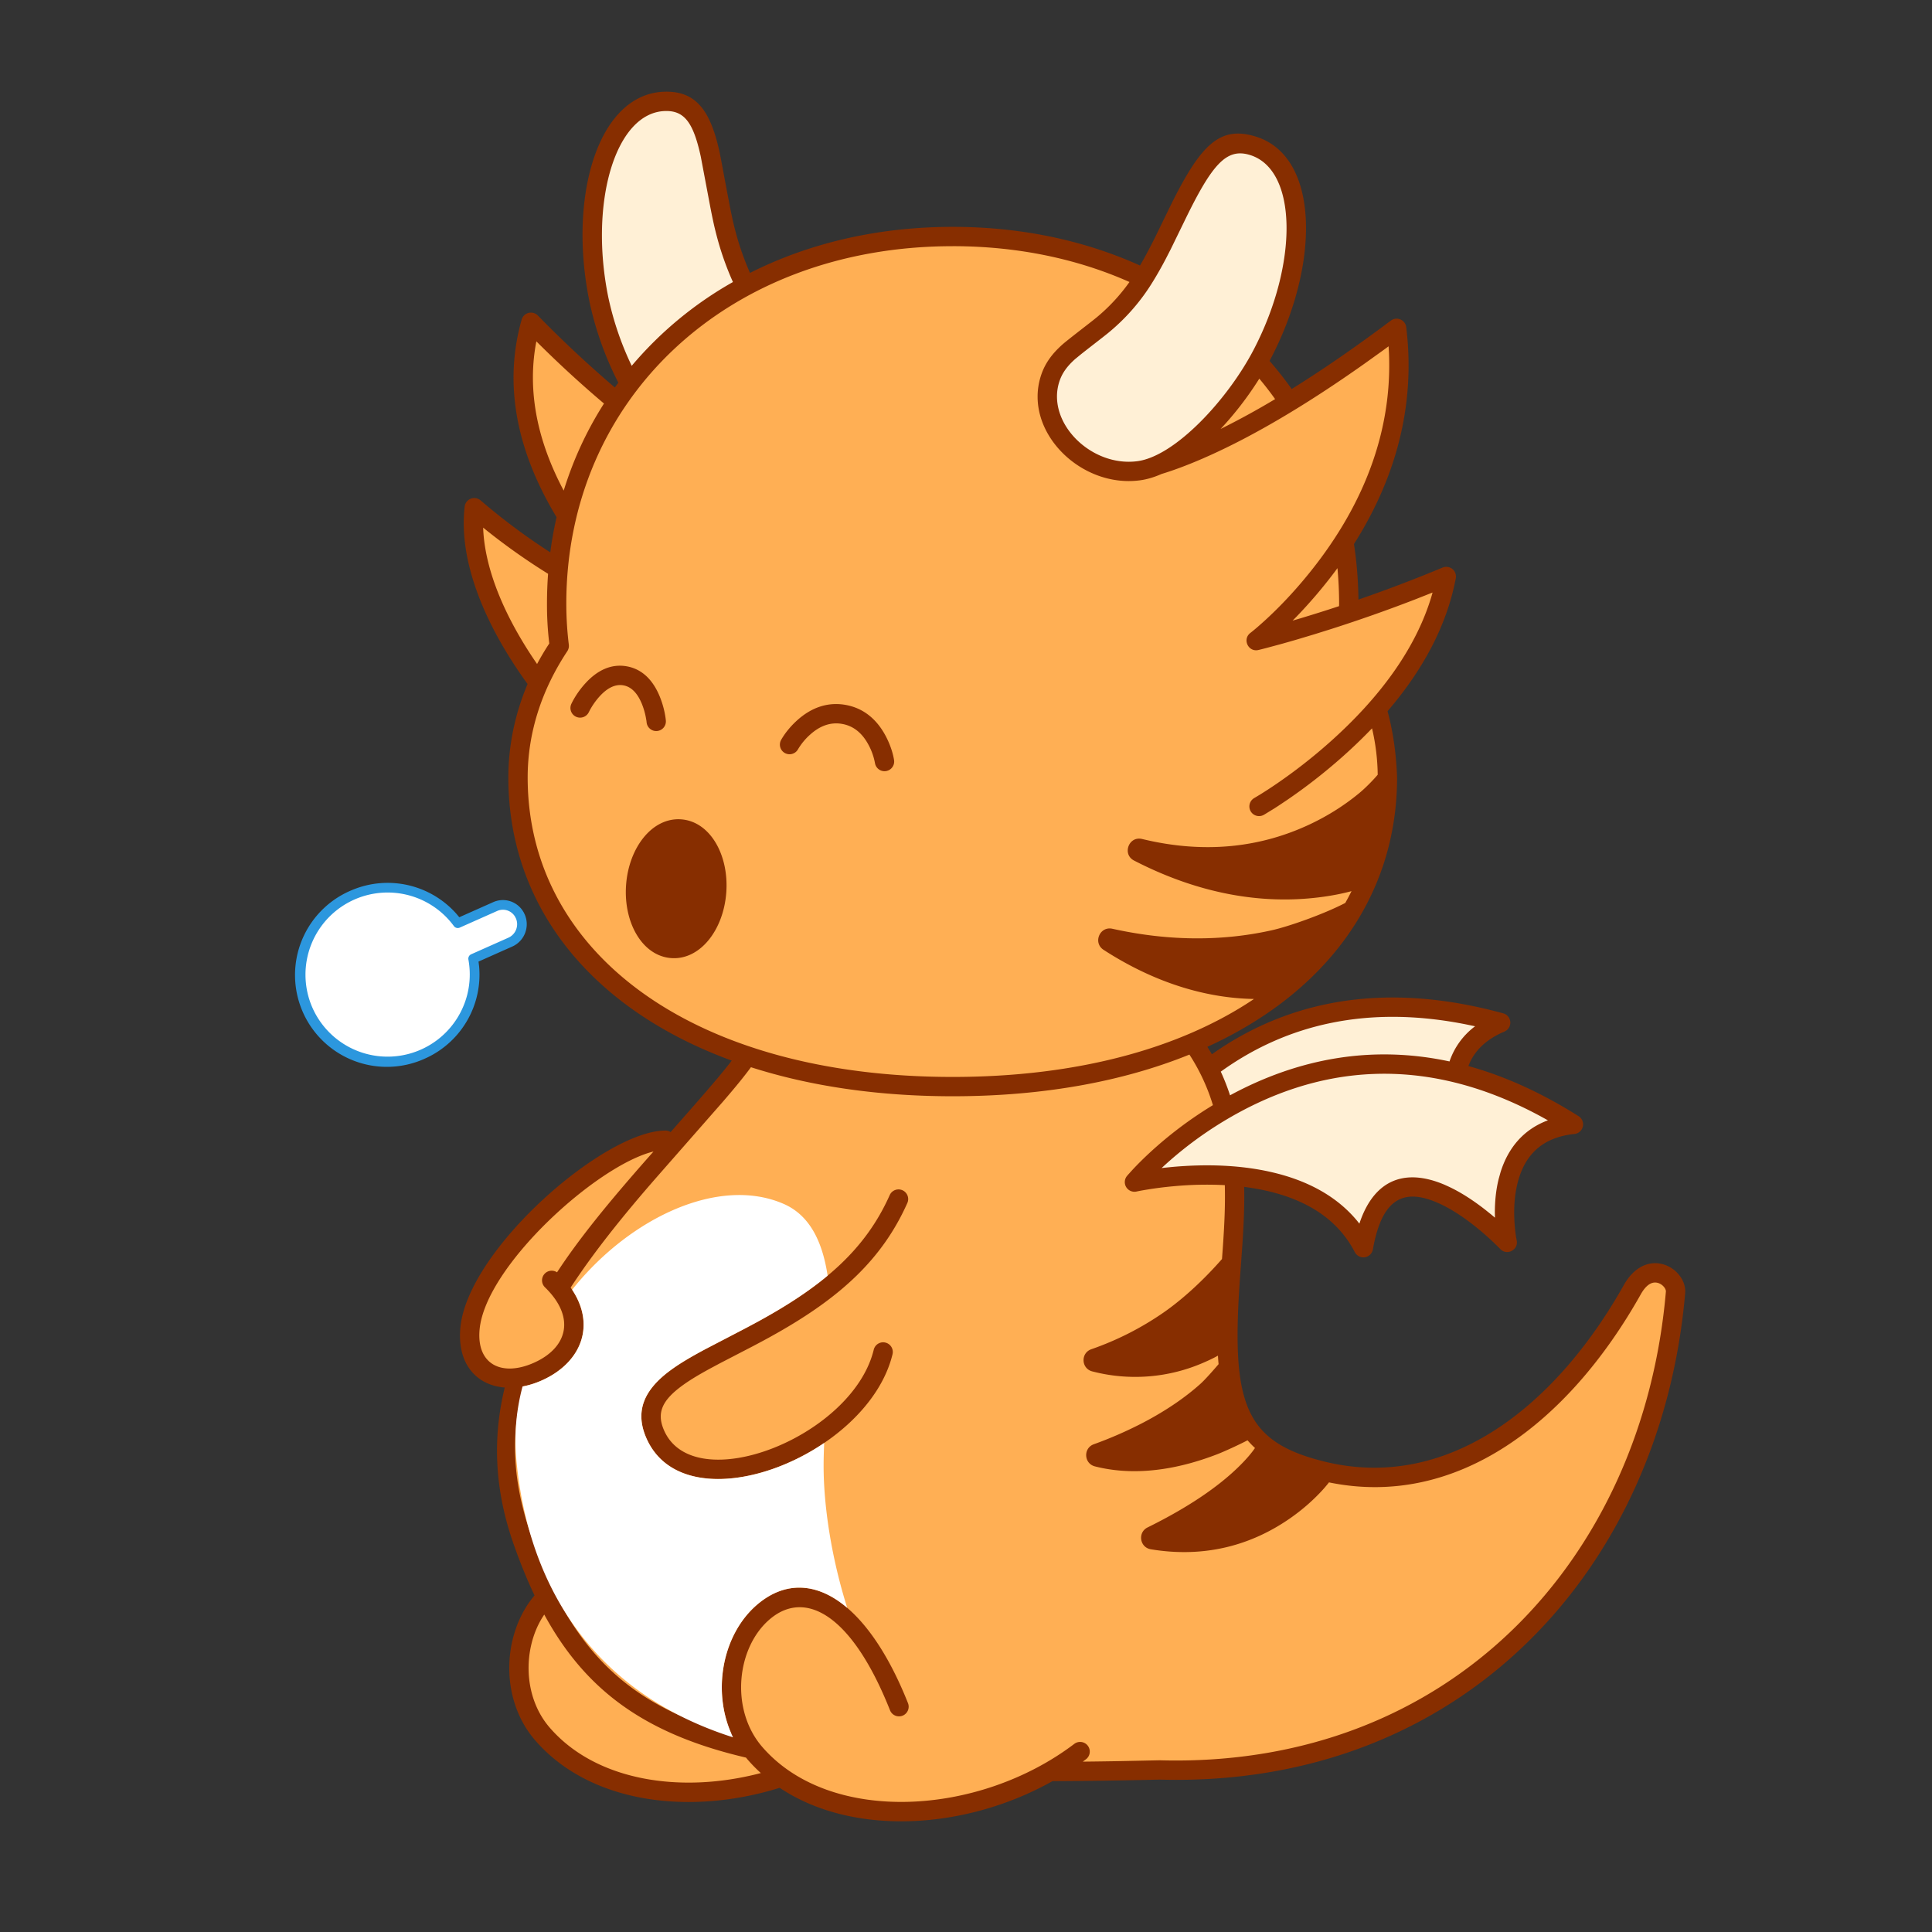 <svg data-id="182-0b75f5b29daef0f-sign" xmlns="http://www.w3.org/2000/svg" viewBox="0 0 100 100"><rect x="0" y="0" width="100" height="100" fill="#333333" stroke="none"/><g fill="none" fill-rule="evenodd"><path fill="#fff0d6" d="M56.845 62.455s5.729-13.66 20.863-9.507c-4.278 1.82-1.491 6.845-1.491 6.845s-7.896-4.502-7.042 2.443c-4.262-4.351-12.33.219-12.33.219z"/><path fill="#ffaf54" d="M35.532 87.338C30.88 75.616 24.06 85.1 28.074 89.746c4.016 4.645 12.257 3.39 16.84-.09.805-2.634-9.382-2.318-9.382-2.318z"/><path fill="#ffaf54" d="M60.009 91.612c17.435.49 25.726-13.246 26.715-24.715.068-.784-1.334-1.75-2.236-.144-2.43 4.325-8.185 11.324-16.058 9.382-12.22-3.013 4.796-20.526-14.455-27.398-5.858-2.09-11.218 1.819-14.552 4.848-5.012 7.468-16.332 14.873-12.369 26.162 3.963 11.288 12.37 12.355 32.955 11.865z"/><path fill="#fff0d6" d="M58.71 61.213s9.474-11.383 22.727-2.983c-4.623.488-3.43 6.108-3.43 6.108s-6.23-6.615-7.447.274c-2.8-5.407-11.85-3.4-11.85-3.4z"/><g fill="#ffaf54"><path d="M46.532 88.338C41.88 76.616 35.06 86.1 39.074 90.746c4.016 4.645 12.257 3.39 16.84-.09.805-2.634-9.382-2.318-9.382-2.318zM24.285 68.75c.399-4.303 7.758-9.748 10.114-9.748.363 0-.464 7.883-3.071 10.907-2.747 3.185-7.286 1.455-7.043-1.159zM31.587 38.823c-.503.64-7.705-6.715-7.037-12.557 4.833 4.136 9.055 5.425 9.055 5.425s-8.409-6.948-6.124-15.02c8.057 8.188 12.215 8.62 12.215 8.62z"/></g><path fill="#fff0d6" d="M31.005 15.515c-.987-4.76.18-10.22 3.434-10.278 2.77-.049 2.118 4.145 3.506 8.033 1.388 3.887 3.215 4.429 3.251 6.489.047 2.648-3.262 4.34-5.715 3.27-2.453-1.07-4.104-5.722-4.476-7.514z"/><path fill="#ffaf54" d="M49.313 12.242c12.321 0 20.5 8.507 20.5 19 0 .74-.046 1.471-.135 2.19 1.37 2.066 2.135 4.374 2.135 6.81 0 8.837-8.074 16-22.5 16-14.427 0-22.5-7.163-22.5-16 0-2.436.765-4.744 2.134-6.811a17.766 17.766 0 0 1-.134-2.189c0-10.493 8.178-19 20.5-19z"/><path fill="#ffaf54" d="M65.166 41.71s8.339-4.744 9.683-11.9c-5.425 2.262-9.83 3.319-9.83 3.319s8.45-6.466 7.258-16.158c-9.296 6.977-13.445 7.31-13.445 7.31z"/><path fill="#fff0d6" d="M65.298 18.351c2.26-4.305 2.64-9.875-.473-10.826-2.65-.809-3.587 3.52-5.58 6.758-1.995 3.239-4.31 3.374-4.912 5.345-.774 2.533 1.943 5.07 4.596 4.716 2.652-.353 5.52-4.372 6.37-5.993z"/><path fill="#fff" d="M18.305 46.306a4.504 4.504 0 0 1 5.39 1.48l1.935-.861a.976.976 0 0 1 1.252.409l.052.105a1.019 1.019 0 0 1-.522 1.328l-1.921.855a4.504 4.504 0 0 1-8.571 2.588 4.503 4.503 0 0 1 2.385-5.904z"/><path fill="#872e00" fill-rule="nonzero" d="M34.434 4.746c1.603-.028 2.345.988 2.814 3.14.067.306.389 2.105.59 3.097l.093.437c.143.616.301 1.172.488 1.694.127.359.26.694.401 1.012 3.027-1.528 6.582-2.384 10.493-2.384 3.572 0 6.846.714 9.693 2.001.195-.332.392-.694.6-1.103.062-.119.124-.241.188-.371l.85-1.744c1.524-3.053 2.504-4.022 4.342-3.46 3.328 1.017 3.358 6.606.767 11.54l-.04.076c.405.466.787.95 1.144 1.454 1.57-.976 3.28-2.15 5.132-3.54a.5.5 0 0 1 .797.339c.503 4.1-.578 7.873-2.705 11.225.153 1 .232 2.03.232 3.083l-.003-.206a75.548 75.548 0 0 0 4.357-1.658.5.5 0 0 1 .684.554c-.463 2.458-1.713 4.76-3.532 6.88.285 1.048.449 2.192.494 3.43 0 6.125-3.615 11.11-9.82 13.942.081.126.159.255.234.385 3.984-2.817 8.99-3.79 15.08-2.118a.5.5 0 0 1 .063.942c-.977.416-1.576 1.018-1.866 1.786 1.861.515 3.765 1.367 5.704 2.595a.5.5 0 0 1-.215.92c-1.57.166-2.463.972-2.872 2.285-.23.739-.287 1.581-.221 2.43.019.243.044.447.068.6l.035.19c.105.495-.507.815-.853.447a5.686 5.686 0 0 0-.108-.11l-.265-.257a14.37 14.37 0 0 0-.985-.851c-.597-.47-1.191-.854-1.756-1.116-1.85-.856-3.003-.323-3.475 2.355a.5.5 0 0 1-.937.143c-.848-1.637-2.378-2.652-4.449-3.147-.413-.098-.84-.174-1.277-.23.017.9-.01 1.728-.089 2.943l-.145 2.023c-.407 6.071.234 8.095 3.959 9.139l.427.112c6.254 1.542 11.867-2.674 15.502-9.142.516-.918 1.296-1.292 2.064-1.058.665.203 1.162.845 1.107 1.49C85.99 81.21 75.665 92.552 60.02 92.112c-1.965.046-3.81.074-5.544.08-4.53 2.546-10.363 2.862-14.12.344-4.667 1.457-9.836.805-12.661-2.463-1.86-2.153-1.69-5.532-.028-7.493-.39-.822-.75-1.71-1.086-2.668-.978-2.787-1.1-5.453-.456-8.093-1.428-.111-2.474-1.188-2.297-3.098.375-4.048 7.456-10.203 10.614-10.203.1 0 .191.028.269.078l1.18-1.342c1.032-1.18 1.554-1.799 1.983-2.357-7.265-2.654-11.562-7.977-11.562-14.655 0-1.675.355-3.325.995-4.839l-.089-.12c-2.22-3.108-3.482-6.325-3.167-9.062a.5.5 0 0 1 .822-.323 32.868 32.868 0 0 0 3.61 2.692c.08-.618.189-1.225.325-1.82-2.007-3.325-2.782-6.785-1.808-10.225a.5.5 0 0 1 .838-.215 59.934 59.934 0 0 0 3.987 3.726c.059-.084.12-.167.18-.249a16.84 16.84 0 0 1-1.491-4.179c-1.13-5.458.44-10.821 3.919-10.882zm27.13 49.839-.072.029c-3.408 1.37-7.517 2.128-12.18 2.128-3.896 0-7.406-.53-10.443-1.503-.365.493-.75.969-1.434 1.764l-3.448 3.93c-1.83 2.093-3.311 3.965-4.451 5.712 1.343 1.894.577 3.872-1.471 4.795a4.522 4.522 0 0 1-.972.316c-.704 2.542-.552 5.019.433 7.825 1.928 5.492 4.636 8.577 10.332 10.164-1.022-2.307-.426-5.226 1.374-6.725 2.482-2.068 5.596-.33 7.765 5.134a.5.5 0 1 1-.93.369c-1.953-4.922-4.36-6.264-6.195-4.735-1.749 1.457-2.1 4.688-.42 6.63 3.48 4.027 11.189 3.614 16.16-.16a.5.5 0 0 1 .605.796l-.173.128a269.49 269.49 0 0 0 1.977-.028l2.002-.042c15.09.424 25.014-10.477 26.203-24.258.013-.146-.165-.375-.402-.447-.29-.089-.603.061-.9.591-3.74 6.654-9.526 11.09-16.136 9.73a6.865 6.865 0 0 1-.486.558c-.406.424-.886.846-1.44 1.24-2.025 1.44-4.472 2.134-7.297 1.664-.575-.096-.69-.872-.167-1.13 2.113-1.042 3.642-2.098 4.682-3.108.445-.431.724-.774.878-1.005a5.084 5.084 0 0 1-.386-.397c-.413.217-1.195.578-1.574.724-1.87.721-3.782 1.055-5.593.775a7.58 7.58 0 0 1-.734-.15c-.571-.147-.61-.944-.055-1.145a20.868 20.868 0 0 0 2.59-1.137c1.21-.638 2.18-1.317 2.93-1.991.245-.22.667-.701.938-1.018a8.331 8.331 0 0 1-.033-.44c-.173.098-.396.21-.714.348a8.833 8.833 0 0 1-5.792.467c-.575-.148-.609-.952-.048-1.147a15.477 15.477 0 0 0 3.733-1.896c.734-.508 1.833-1.408 3.03-2.773l.04-.544c.1-1.44.13-2.33.105-3.335l.002.055a18.21 18.21 0 0 0-2.634.055 19.22 19.22 0 0 0-1.785.244l-.15.031a.5.5 0 0 1-.493-.808l.038-.045.268-.296c.244-.26.531-.547.86-.852a20.524 20.524 0 0 1 3.28-2.47 10.316 10.316 0 0 0-1.217-2.617zM28.17 83.569l-.11.171c-.998 1.637-.983 4.09.391 5.679 2.397 2.772 6.798 3.44 10.93 2.354a7.911 7.911 0 0 1-.686-.7l-.083-.1c-5.263-1.228-8.32-3.509-10.442-7.404zm18.541-21.962a.5.5 0 0 1 .253.66c-1.288 2.89-3.433 4.857-6.758 6.74l-.404.226c-.264.144-.528.286-.83.445l-1.709.886-.508.272c-.63.343-1.081.618-1.454.892-1.042.765-1.32 1.41-.933 2.3 1.546 3.556 9.758.36 10.857-4.168a.5.5 0 1 1 .972.236c-1.289 5.31-10.725 8.982-12.746 4.331-.6-1.381-.124-2.49 1.258-3.505.465-.341 1.016-.67 1.814-1.097l1.982-1.032c.298-.156.558-.295.815-.437 3.384-1.857 5.498-3.73 6.731-6.496a.5.5 0 0 1 .66-.253zm-21.887 7.206c-.17 1.834 1.177 2.46 2.829 1.716 1.714-.773 2.158-2.336.556-3.897a.5.5 0 0 1 .623-.777c1.135-1.733 2.627-3.573 4.746-5.973l.247-.28c-2.94.72-8.698 5.937-9.001 9.211zm54.924-11.03c-5.987-3.235-11.536-2.716-16.471.288a19.53 19.53 0 0 0-3.097 2.336l-.056.052.153-.018.395-.04c1.813-.162 3.606-.099 5.234.29 1.825.435 3.31 1.252 4.347 2.508l.108.137.053-.155c.786-2.182 2.378-2.705 4.365-1.855l.176.08c.644.297 1.3.722 1.954 1.236l.28.225.189.16-.005-.262c0-.6.06-1.19.2-1.75l.092-.333c.392-1.259 1.172-2.189 2.375-2.664l.08-.03zm-3.813-4.75c-5.108-1.03-9.327-.028-12.748 2.435.183.395.342.804.48 1.225 3.516-1.904 7.332-2.618 11.36-1.753a3.797 3.797 0 0 1 1.256-1.769l.068-.051zm-26.623-40.29c-11.705 0-20 7.956-20 18.5 0 .715.044 1.425.13 2.126a.5.5 0 0 1-.079.338c-1.346 2.032-2.051 4.25-2.051 6.535 0 9.05 8.515 15.5 22 15.5 6.475 0 11.804-1.487 15.595-4.035h.01c-2.397-.038-5.072-.78-7.798-2.545-.561-.364-.197-1.234.456-1.09 3.009.667 5.771.632 8.246.08.862-.191 2.656-.818 3.81-1.415.112-.2.221-.405.324-.612-.454.123-1.022.24-1.692.322-2.911.36-6.157-.147-9.564-1.905-.63-.325-.273-1.283.417-1.116 3.272.794 6.176.426 8.702-.769.97-.459 1.815-1.01 2.53-1.6.283-.232.684-.628.962-.957-.01-.81-.109-1.613-.294-2.401a26.833 26.833 0 0 1-1.563 1.5 28.49 28.49 0 0 1-2.814 2.195l-.465.311-.216.14-.498.305-.045.026a.5.5 0 0 1-.494-.87l.306-.184c.252-.156.537-.34.848-.553a27.497 27.497 0 0 0 2.714-2.118c2.616-2.32 4.52-4.898 5.327-7.66l.033-.122-.885.35a77.62 77.62 0 0 1-4.366 1.54l-.846.265-.906.272c-.29.085-.568.164-.833.238l-.81.218c-.16.041-.283.072-.364.091-.525.126-.85-.555-.42-.883l.127-.101c.15-.121.362-.304.626-.544.59-.54 1.208-1.17 1.825-1.889 2.983-3.471 4.783-7.504 4.596-11.948l-.02-.353-.256.188-.99.71c-3.089 2.185-5.755 3.735-8.016 4.752l-.338.15c-.864.375-1.579.635-2.149.807-.38.168-.757.282-1.123.33-3.064.408-6.01-2.516-5.14-5.361.198-.646.553-1.15 1.111-1.653.248-.223 1.163-.921 1.601-1.267l.185-.149a9.501 9.501 0 0 0 1.703-1.836c-2.688-1.193-5.777-1.854-9.15-1.854zm-14.216 29.66.154.006c1.496.104 2.479 1.828 2.343 3.772s-1.35 3.515-2.845 3.41c-1.496-.104-2.479-1.828-2.343-3.772s1.35-3.515 2.845-3.41zm6.172-5.126c.708-.636 1.549-.958 2.495-.792.946.167 1.625.758 2.073 1.597.26.486.392.947.441 1.264a.5.5 0 0 1-.988.154 3.212 3.212 0 0 0-.335-.947c-.315-.59-.758-.976-1.365-1.083-.606-.107-1.155.103-1.653.55a3.212 3.212 0 0 0-.639.776.5.5 0 0 1-.875-.483c.155-.28.436-.668.846-1.036zm-10.983-1.893c.608-.674 1.33-1.04 2.152-.896.822.145 1.376.737 1.717 1.578.191.472.28.919.31 1.227a.5.5 0 0 1-.996.092 1.899 1.899 0 0 0-.014-.109l-.031-.172a3.74 3.74 0 0 0-.196-.662c-.225-.555-.543-.895-.963-.969-.42-.074-.836.137-1.237.58a3.74 3.74 0 0 0-.498.707l-.05.098a.5.5 0 0 1-.905-.427c.133-.28.37-.67.711-1.047zm-5.277-8.075.006.145c.114 2.11 1.14 4.53 2.785 6.915.194-.364.404-.719.631-1.061a16.795 16.795 0 0 1-.118-2.066c0-.52.019-1.034.057-1.542a32.961 32.961 0 0 1-3.154-2.223zm44.218 2.098-.14.19a24.76 24.76 0 0 1-1.995 2.338l-.188.189.4-.117.455-.139c.51-.156 1.028-.321 1.551-.494l.003-.132c0-.62-.03-1.233-.086-1.835zM27.763 17.67l-.03.153c-.442 2.52.115 5.068 1.444 7.57.498-1.61 1.2-3.12 2.085-4.506a57.517 57.517 0 0 1-3.308-3.027zm36.93-9.649c-1.217-.372-1.962.474-3.415 3.482l-.686 1.406-.262.51c-.221.419-.433.794-.65 1.145a10.508 10.508 0 0 1-2.278 2.634c-.23.194-.997.778-1.454 1.142l-.306.251c-.433.39-.684.747-.824 1.202-.642 2.102 1.669 4.395 4.053 4.078 1.96-.26 4.661-3.186 5.997-5.73 2.34-4.457 2.313-9.36-.175-10.12zm.487 11.578-.022.037a17.14 17.14 0 0 1-1.981 2.568A40.939 40.939 0 0 0 66 20.658a16.874 16.874 0 0 0-.82-1.06zM34.451 5.746c-2.6.045-3.977 4.75-2.957 9.68a15.89 15.89 0 0 0 1.203 3.509 19.206 19.206 0 0 1 5.24-4.337c-.162-.36-.315-.74-.46-1.148-.2-.561-.369-1.153-.52-1.804a33.374 33.374 0 0 1-.214-1.047l-.472-2.5c-.38-1.74-.84-2.37-1.82-2.353z"/><path fill="#2c97de" fill-rule="nonzero" d="M18.207 46.075a4.753 4.753 0 1 0 3.714 8.75l.204-.093a4.756 4.756 0 0 0 2.673-4.721l-.03-.24 1.745-.777c.632-.28.92-1.018.651-1.653l-.058-.119-.068-.108a1.227 1.227 0 0 0-1.51-.419l-1.755.781-.149-.177a4.755 4.755 0 0 0-5.417-1.224zm.195.46a4.254 4.254 0 0 1 5.091 1.398.25.25 0 0 0 .304.08l1.934-.86a.726.726 0 0 1 .933.304l.046.092a.766.766 0 0 1-.4.988l-1.921.856a.25.25 0 0 0-.144.275 4.254 4.254 0 0 1-8.095 2.443 4.252 4.252 0 0 1 2.252-5.576z"/><path fill="#fff" d="M29.698 66.65c2.975-3.663 7.543-5.783 10.863-4.337 1.371.598 2.013 1.981 2.277 3.716-.98.817-2.144 1.573-3.516 2.327-.258.141-.518.28-.815.437l-1.983 1.032c-.798.426-1.349.755-1.813 1.096-1.382 1.015-1.859 2.125-1.259 3.506 1.333 3.066 5.89 2.514 9.208.26-.018.414-.03.813-.03 1.192 0 2.095.411 4.772 1.222 7.343-1.548-1.322-3.189-1.394-4.62-.202-1.846 1.538-2.425 4.57-1.29 6.904-7.85-2.502-10.722-8.618-11.226-14.491a10.8 10.8 0 0 1 .331-3.67c.333-.06.675-.168 1.018-.323 2.008-.905 2.784-2.823 1.55-4.683z"/></g></svg>